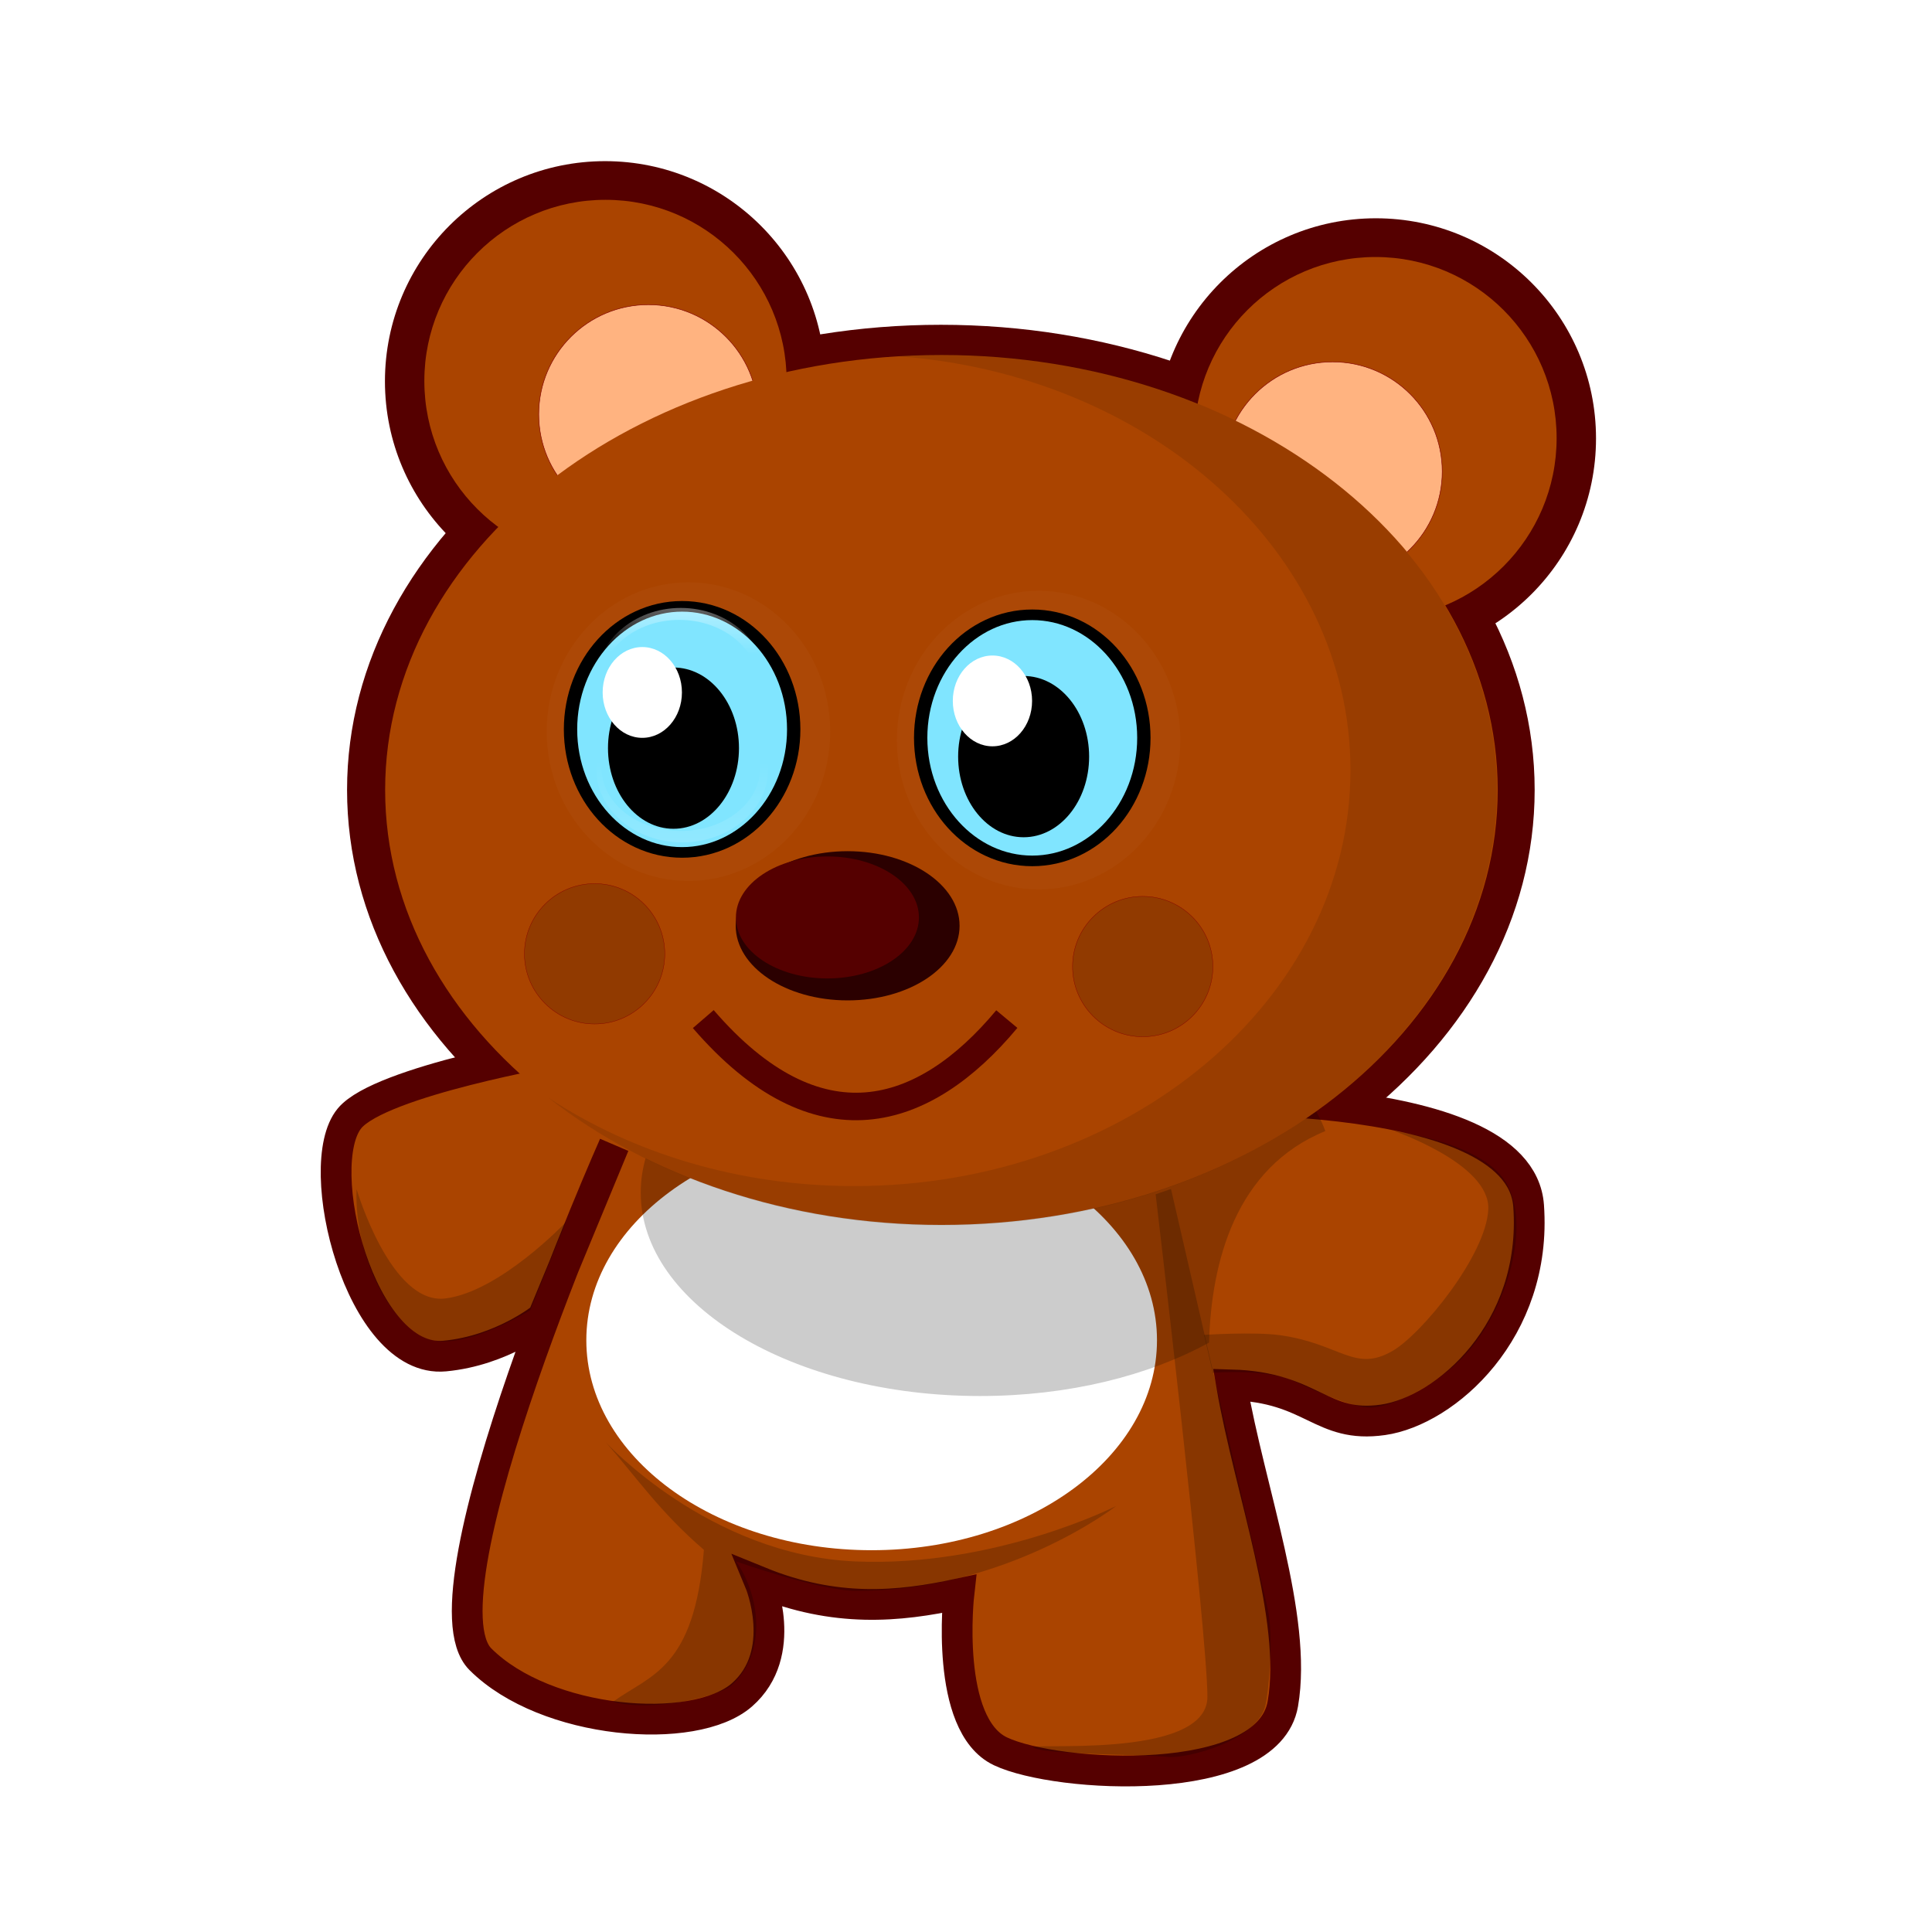 <svg:svg xmlns:dc="http://purl.org/dc/elements/1.1/" xmlns:ns1="http://www.w3.org/1999/xlink" xmlns:ns3="http://creativecommons.org/ns#" xmlns:rdf="http://www.w3.org/1999/02/22-rdf-syntax-ns#" xmlns:svg="http://www.w3.org/2000/svg" height="955.04" id="svg11630" version="1.1" viewBox="-158.423 -79.593 955.04 955.04" width="955.04">
  <svg:defs id="defs11632">
    <svg:filter color-interpolation-filters="sRGB" id="filter5383">
      <svg:feGaussianBlur id="feGaussianBlur5385" stdDeviation="2.487" />
    </svg:filter>
    <svg:linearGradient gradientTransform="matrix(.609 0 0 .52 182.32 97.042)" gradientUnits="userSpaceOnUse" id="linearGradient11469" x1="310.73" x2="311.26" y1="716.17" y2="631.47" ns1:href="#linearGradient5264" />
    <svg:linearGradient id="linearGradient5264">
      <svg:stop id="stop5266" offset="0" stop-color="#fff" />
      <svg:stop id="stop5268" offset="1" stop-color="#fff" stop-opacity="0" />
    </svg:linearGradient>
    <svg:filter color-interpolation-filters="sRGB" id="filter5403">
      <svg:feGaussianBlur id="feGaussianBlur5405" stdDeviation="0.595" />
    </svg:filter>
    <svg:filter color-interpolation-filters="sRGB" id="filter5305">
      <svg:feGaussianBlur id="feGaussianBlur5307" stdDeviation="1.547" />
    </svg:filter>
    <svg:filter color-interpolation-filters="sRGB" height="1.189" id="filter5301" width="1.262" x="-.131" y="-.095">
      <svg:feGaussianBlur id="feGaussianBlur5303" stdDeviation="3.267" />
    </svg:filter>
    <svg:linearGradient gradientTransform="matrix(.609 0 0 .52 182.32 97.042)" gradientUnits="userSpaceOnUse" id="linearGradient11471" x1="310.73" x2="309.23" y1="716.17" y2="653.49" ns1:href="#linearGradient5264" />
    <svg:filter color-interpolation-filters="sRGB" id="filter5277">
      <svg:feGaussianBlur id="feGaussianBlur5279" stdDeviation="0.432" />
    </svg:filter>
  </svg:defs>
  <svg:g id="layer1" transform="translate(-43.274 -158.06)">
    <svg:g id="g11492" transform="matrix(7.598 0 0 7.598 -678.5 -172.91)">
      <svg:path d="m132.2-9.753c0 37.39-37.683 67.7-84.167 67.7s-84.167-30.31-84.167-67.7 37.683-67.7 84.167-67.7 84.167 30.31 84.167 67.7z" fill="#500" id="path9897-5" style="color:#000000" transform="matrix(.459 0 0 .447 113.31 88.837)" />
      <svg:path d="m72.274-47.72c0 9.6-7.782 17.382-17.382 17.382-9.6 0-17.382-7.782-17.382-17.382 0-9.6 7.782-17.382 17.382-17.382 9.6 0 17.382 7.782 17.382 17.382z" fill="#500" id="path11399" style="color:#000000" transform="matrix(-.824 0 0 .824 208.89 100.93)" />
      <svg:path d="m72.274-47.72c0 9.6-7.782 17.382-17.382 17.382-9.6 0-17.382-7.782-17.382-17.382 0-9.6 7.782-17.382 17.382-17.382 9.6 0 17.382 7.782 17.382 17.382z" fill="#a40" id="path11401" style="color:#000000" transform="matrix(-.678 0 0 .678 200.85 93.945)" />
      <svg:path d="m69.529-44.518c0 5.811-4.71 10.521-10.521 10.521-5.811 0-10.521-4.71-10.521-10.521 0-5.811 4.71-10.521 10.521-10.521 5.811 0 10.521 4.71 10.521 10.521z" fill="#ffb380" id="path11403" stroke="#800000" stroke-width=".05" style="color:#000000" transform="matrix(-.678 0 0 .678 200.85 93.945)" />
      <svg:path d="m72.274-47.72c0 9.6-7.782 17.382-17.382 17.382-9.6 0-17.382-7.782-17.382-17.382 0-9.6 7.782-17.382 17.382-17.382 9.6 0 17.382 7.782 17.382 17.382z" fill="#500" id="path11366" style="color:#000000" transform="matrix(.824 0 0 .824 68.281 97.213)" />
      <svg:path d="m114.1 107.58s-12.956 29.199-8.702 33.453c4.254 4.254 13.923 5.028 17.017 2.32 3.094-2.707 1.16-7.348 1.16-7.348 4.899 1.999 9.009 1.633 12.956 0.773 0 0-0.967 8.508 2.707 10.249 3.674 1.74 17.403 2.514 18.37-3.094 0.967-5.608-2.153-13.864-3.338-20.749 5.299 0.152 5.798 2.85 9.852 2.275 4.061-0.576 10.055-5.801 9.475-13.923-0.58-8.121-24.111-6.857-24.111-6.857l-38.867-3.287s-11.721 2.03-13.729 4.447c-2.542 3.06 0.709 15.985 6.188 15.47 3.738-0.352 6.381-2.514 6.381-2.514z" fill="#a40" id="path10876" stroke="#500" stroke-width="2" />
      <svg:path d="m146.91 121.9c0 6.567-6.418 11.89-14.335 11.89s-14.335-5.323-14.335-11.89c0-6.567 6.418-11.89 14.335-11.89s14.335 5.323 14.335 11.89z" fill="#fff" id="path11351" style="color:#000000" transform="matrix(1.295 0 0 1.149 -40.83 -19.783)" />
      <svg:path d="m72.274-47.72c0 9.6-7.782 17.382-17.382 17.382-9.6 0-17.382-7.782-17.382-17.382 0-9.6 7.782-17.382 17.382-17.382 9.6 0 17.382 7.782 17.382 17.382z" fill="#a40" id="path10864" style="color:#000000" transform="matrix(.678 0 0 .678 76.321 90.224)" />
      <svg:path d="m69.529-44.518c0 5.811-4.71 10.521-10.521 10.521-5.811 0-10.521-4.71-10.521-10.521 0-5.811 4.71-10.521 10.521-10.521 5.811 0 10.521 4.71 10.521 10.521z" fill="#ffb380" id="path10866" stroke="#800000" stroke-width=".05" style="color:#000000" transform="matrix(.678 0 0 .678 76.321 90.224)" />
      <svg:path d="m137.91 97.469c-12.191 0-22.079 5.906-22.079 13.205 0 7.3 9.888 13.236 22.079 13.236 5.748 0 10.968-1.319 14.896-3.475 0.146-5.209 1.699-11.364 7.564-13.763-2.139-5.96-11.867-9.204-22.46-9.204z" id="path11477" opacity=".2" style="color:#000000" />
      <svg:path d="m132.2-9.753c0 37.39-37.683 67.7-84.167 67.7s-84.167-30.31-84.167-67.7 37.683-67.7 84.167-67.7 84.167 30.31 84.167 67.7z" fill="#a40" id="path9897" style="color:#000000" transform="matrix(.43 0 0 .418 114.74 88.555)" />
      <svg:g id="g11441" transform="matrix(.938 0 0 .938 8.062 3.863)">
        <svg:path d="m343.67 636.02c0 22.882-13.38 41.431-29.885 41.431s-29.885-18.549-29.885-41.431 13.38-41.431 29.885-41.431 29.885 18.549 29.885 41.431z" fill="#fff" filter="url(#filter5383)" id="path5317" opacity=".15" transform="matrix(.329 0 0 .25 14.967 -77.105)" />
        <svg:path d="m343.67 636.02c0 22.882-13.38 41.431-29.885 41.431s-29.885-18.549-29.885-41.431 13.38-41.431 29.885-41.431 29.885 18.549 29.885 41.431z" fill="#80e5ff" id="path5242" stroke="#000" stroke-width="3.573" transform="matrix(.259 0 0 .206 36.492 -49.277)" />
        <svg:path d="m373.56 406.5c-10.059 0-18.219 9.657-18.219 21.567 0 11.909 8.16 21.567 18.219 21.567s18.219-9.657 18.219-21.567c0-11.909-8.16-21.567-18.219-21.567zm-0.312 2.83c9.274 0 16.812 8.284 16.812 18.482 0 10.197-7.538 18.453-16.812 18.453-9.274 0-16.781-8.256-16.781-18.453s7.507-18.482 16.781-18.482z" fill="url(#linearGradient11469)" filter="url(#filter5403)" id="path5262" opacity=".5" transform="matrix(.327 0 0 .235 -4.383 -16.086)" />
        <svg:path d="m343.67 636.02c0 22.882-13.38 41.431-29.885 41.431s-29.885-18.549-29.885-41.431 13.38-41.431 29.885-41.431 29.885 18.549 29.885 41.431z" filter="url(#filter5305)" id="path5295" transform="matrix(.152 0 0 .135 69.468 -2.818)" />
        <svg:path d="m343.67 636.02c0 22.882-13.38 41.431-29.885 41.431s-29.885-18.549-29.885-41.431 13.38-41.431 29.885-41.431 29.885 18.549 29.885 41.431z" fill="#fff" filter="url(#filter5301)" id="path5244" transform="matrix(.092 0 0 .076 86.132 30.844)" />
        <svg:path d="m373.56 406.5c-10.059 0-18.219 9.657-18.219 21.567 0 11.909 8.16 21.567 18.219 21.567s18.219-9.657 18.219-21.567c0-11.909-8.16-21.567-18.219-21.567zm-0.312 2.83c9.274 0 16.812 8.284 16.812 18.482 0 10.197-7.538 18.453-16.812 18.453-9.274 0-16.781-8.256-16.781-18.453s7.507-18.482 16.781-18.482z" fill="url(#linearGradient11471)" filter="url(#filter5277)" id="path5313" transform="matrix(.327 0 0 -.246 -4.484 183.93)" />
      </svg:g>
      <svg:path d="m119.9 99.387c7.428 8.614 14.353 6.472 19.748 0" fill="none" id="path10874" stroke="#500" stroke-width="1.79" />
      <svg:path d="m97.344 110.45s2.223 7.556 5.778 7.112c3.556-0.444 7.84-4.965 7.84-4.965l-2.319 5.732s-3.969 2.45-6.267 1.967c-2.29-0.32-5.213-4.956-5.033-9.846z" fill-opacity=".2" id="path11349" />
      <svg:path d="m135.38 56.156c-1.012 0-2.01 0.03-3 0.094 16.582 1.131 29.625 12.744 29.625 26.938 0 14.943-14.458 27.062-32.281 27.062-7.511 0-14.423-2.143-19.906-5.75 6.544 5.127 15.577 8.312 25.562 8.312 19.97 0 36.156-12.698 36.156-28.344s-16.186-28.312-36.156-28.312z" id="path11412" opacity=".1" style="color:#000000" />
      <svg:g id="g11449" transform="matrix(.938 0 0 .938 30.843 4.414)">
        <svg:path d="m343.67 636.02c0 22.882-13.38 41.431-29.885 41.431s-29.885-18.549-29.885-41.431 13.38-41.431 29.885-41.431 29.885 18.549 29.885 41.431z" fill="#fff" filter="url(#filter5383)" id="path11451" opacity=".15" transform="matrix(.329 0 0 .25 14.967 -77.105)" />
        <svg:path d="m343.67 636.02c0 22.882-13.38 41.431-29.885 41.431s-29.885-18.549-29.885-41.431 13.38-41.431 29.885-41.431 29.885 18.549 29.885 41.431z" fill="#80e5ff" id="path11453" stroke="#000" stroke-width="3.573" transform="matrix(.259 0 0 .206 36.492 -49.277)" />
        <svg:path d="m373.56 406.5c-10.059 0-18.219 9.657-18.219 21.567 0 11.909 8.16 21.567 18.219 21.567s18.219-9.657 18.219-21.567c0-11.909-8.16-21.567-18.219-21.567zm-0.312 2.83c9.274 0 16.812 8.284 16.812 18.482 0 10.197-7.538 18.453-16.812 18.453-9.274 0-16.781-8.256-16.781-18.453s7.507-18.482 16.781-18.482z" fill="url(#linearGradient11469)" filter="url(#filter5403)" id="path11455" opacity=".5" transform="matrix(.327 0 0 .235 -4.383 -16.086)" />
        <svg:path d="m343.67 636.02c0 22.882-13.38 41.431-29.885 41.431s-29.885-18.549-29.885-41.431 13.38-41.431 29.885-41.431 29.885 18.549 29.885 41.431z" filter="url(#filter5305)" id="path11457" transform="matrix(.152 0 0 .135 69.468 -2.818)" />
        <svg:path d="m343.67 636.02c0 22.882-13.38 41.431-29.885 41.431s-29.885-18.549-29.885-41.431 13.38-41.431 29.885-41.431 29.885 18.549 29.885 41.431z" fill="#fff" filter="url(#filter5301)" id="path11459" transform="matrix(.092 0 0 .076 86.132 30.844)" />
        <svg:path d="m373.56 406.5c-10.059 0-18.219 9.657-18.219 21.567 0 11.909 8.16 21.567 18.219 21.567s18.219-9.657 18.219-21.567c0-11.909-8.16-21.567-18.219-21.567zm-0.312 2.83c9.274 0 16.812 8.284 16.812 18.482 0 10.197-7.538 18.453-16.812 18.453-9.274 0-16.781-8.256-16.781-18.453s7.507-18.482 16.781-18.482z" fill="url(#linearGradient11471)" filter="url(#filter5277)" id="path11461" transform="matrix(.327 0 0 -.246 -4.484 183.93)" />
      </svg:g>
      <svg:path d="m153.05 122.4s3.471-0.294 5.316 0.557c1.845 0.851 3.832 1.703 4.967 1.703 1.135 0 4.136-1.206 6.244-3.548 2.456-2.729 4.153-7.904 2.686-10.85-1.457-2.927-7.55-3.558-7.511-3.624 0 0 6.363 2.151 6.221 5.131-0.142 2.98-4.316 8.095-6.221 9.202-2.478 1.44-3.389-0.46-7.303-1.015-1.675-0.238-4.967-0.024-4.967-0.024z" id="path11467" opacity=".2" />
      <svg:path d="m133.52 95.685c0 1.772-2.155 3.208-4.813 3.208-2.658 0-4.813-1.437-4.813-3.208s2.155-3.208 4.813-3.208 4.813 1.437 4.813 3.208z" fill="#2b0000" id="path11473" style="color:#000000" transform="matrix(1.513 0 0 1.513 -65.441 -51.455)" />
      <svg:path d="m133.52 95.685c0 1.772-2.155 3.208-4.813 3.208-2.658 0-4.813-1.437-4.813-3.208s2.155-3.208 4.813-3.208 4.813 1.437 4.813 3.208z" fill="#500" id="path11475" style="color:#000000" transform="matrix(1.237 0 0 1.237 -31.234 -25.589)" />
      <svg:path d="m113.55 126.91s6.729 7.357 16.247 7.762c9.099 0.388 16.969-3.61 16.969-3.61s-7.137 5.559-16.959 5.524c-2.354-0.008-7.772-1.914-7.772-1.914 1.562 2.21 2.045 5.983-0.326 8.09-0.805 0.655-5.008 1.749-7.69 1.043 2.438-1.765 5.304-2.116 5.922-9.887-2.886-2.487-4.364-4.693-6.39-7.008z" fill-opacity=".2" id="path11482" />
      <svg:path d="m69.529-44.518c0 5.811-4.71 10.521-10.521 10.521-5.811 0-10.521-4.71-10.521-10.521 0-5.811 4.71-10.521 10.521-10.521 5.811 0 10.521 4.71 10.521 10.521z" fill-opacity=".15" id="path11486" stroke="#800000" stroke-width=".05" style="color:#000000" transform="matrix(-.434 0 0 .434 138.44 114.46)" />
      <svg:path d="m69.529-44.518c0 5.811-4.71 10.521-10.521 10.521-5.811 0-10.521-4.71-10.521-10.521 0-5.811 4.71-10.521 10.521-10.521 5.811 0 10.521 4.71 10.521 10.521z" fill-opacity=".15" id="path11488" stroke="#800000" stroke-width=".05" style="color:#000000" transform="matrix(-.434 0 0 .434 174.1 115.29)" />
      <svg:path d="m150.33 110.44s5.844 25.367 6.278 27.249c0.434 1.882 0.063 5.607-0.153 6.423-0.583 2.21-5.058 3.419-6.361 3.274-1.303-0.145-7.816-0.145-8.684-0.579-0.868-0.434 11.289 0.868 11.289-3.329 0-4.197-3.368-32.694-3.368-32.694z" fill-opacity=".2" id="path11490" />
    </svg:g>
  </svg:g>
</svg:svg>